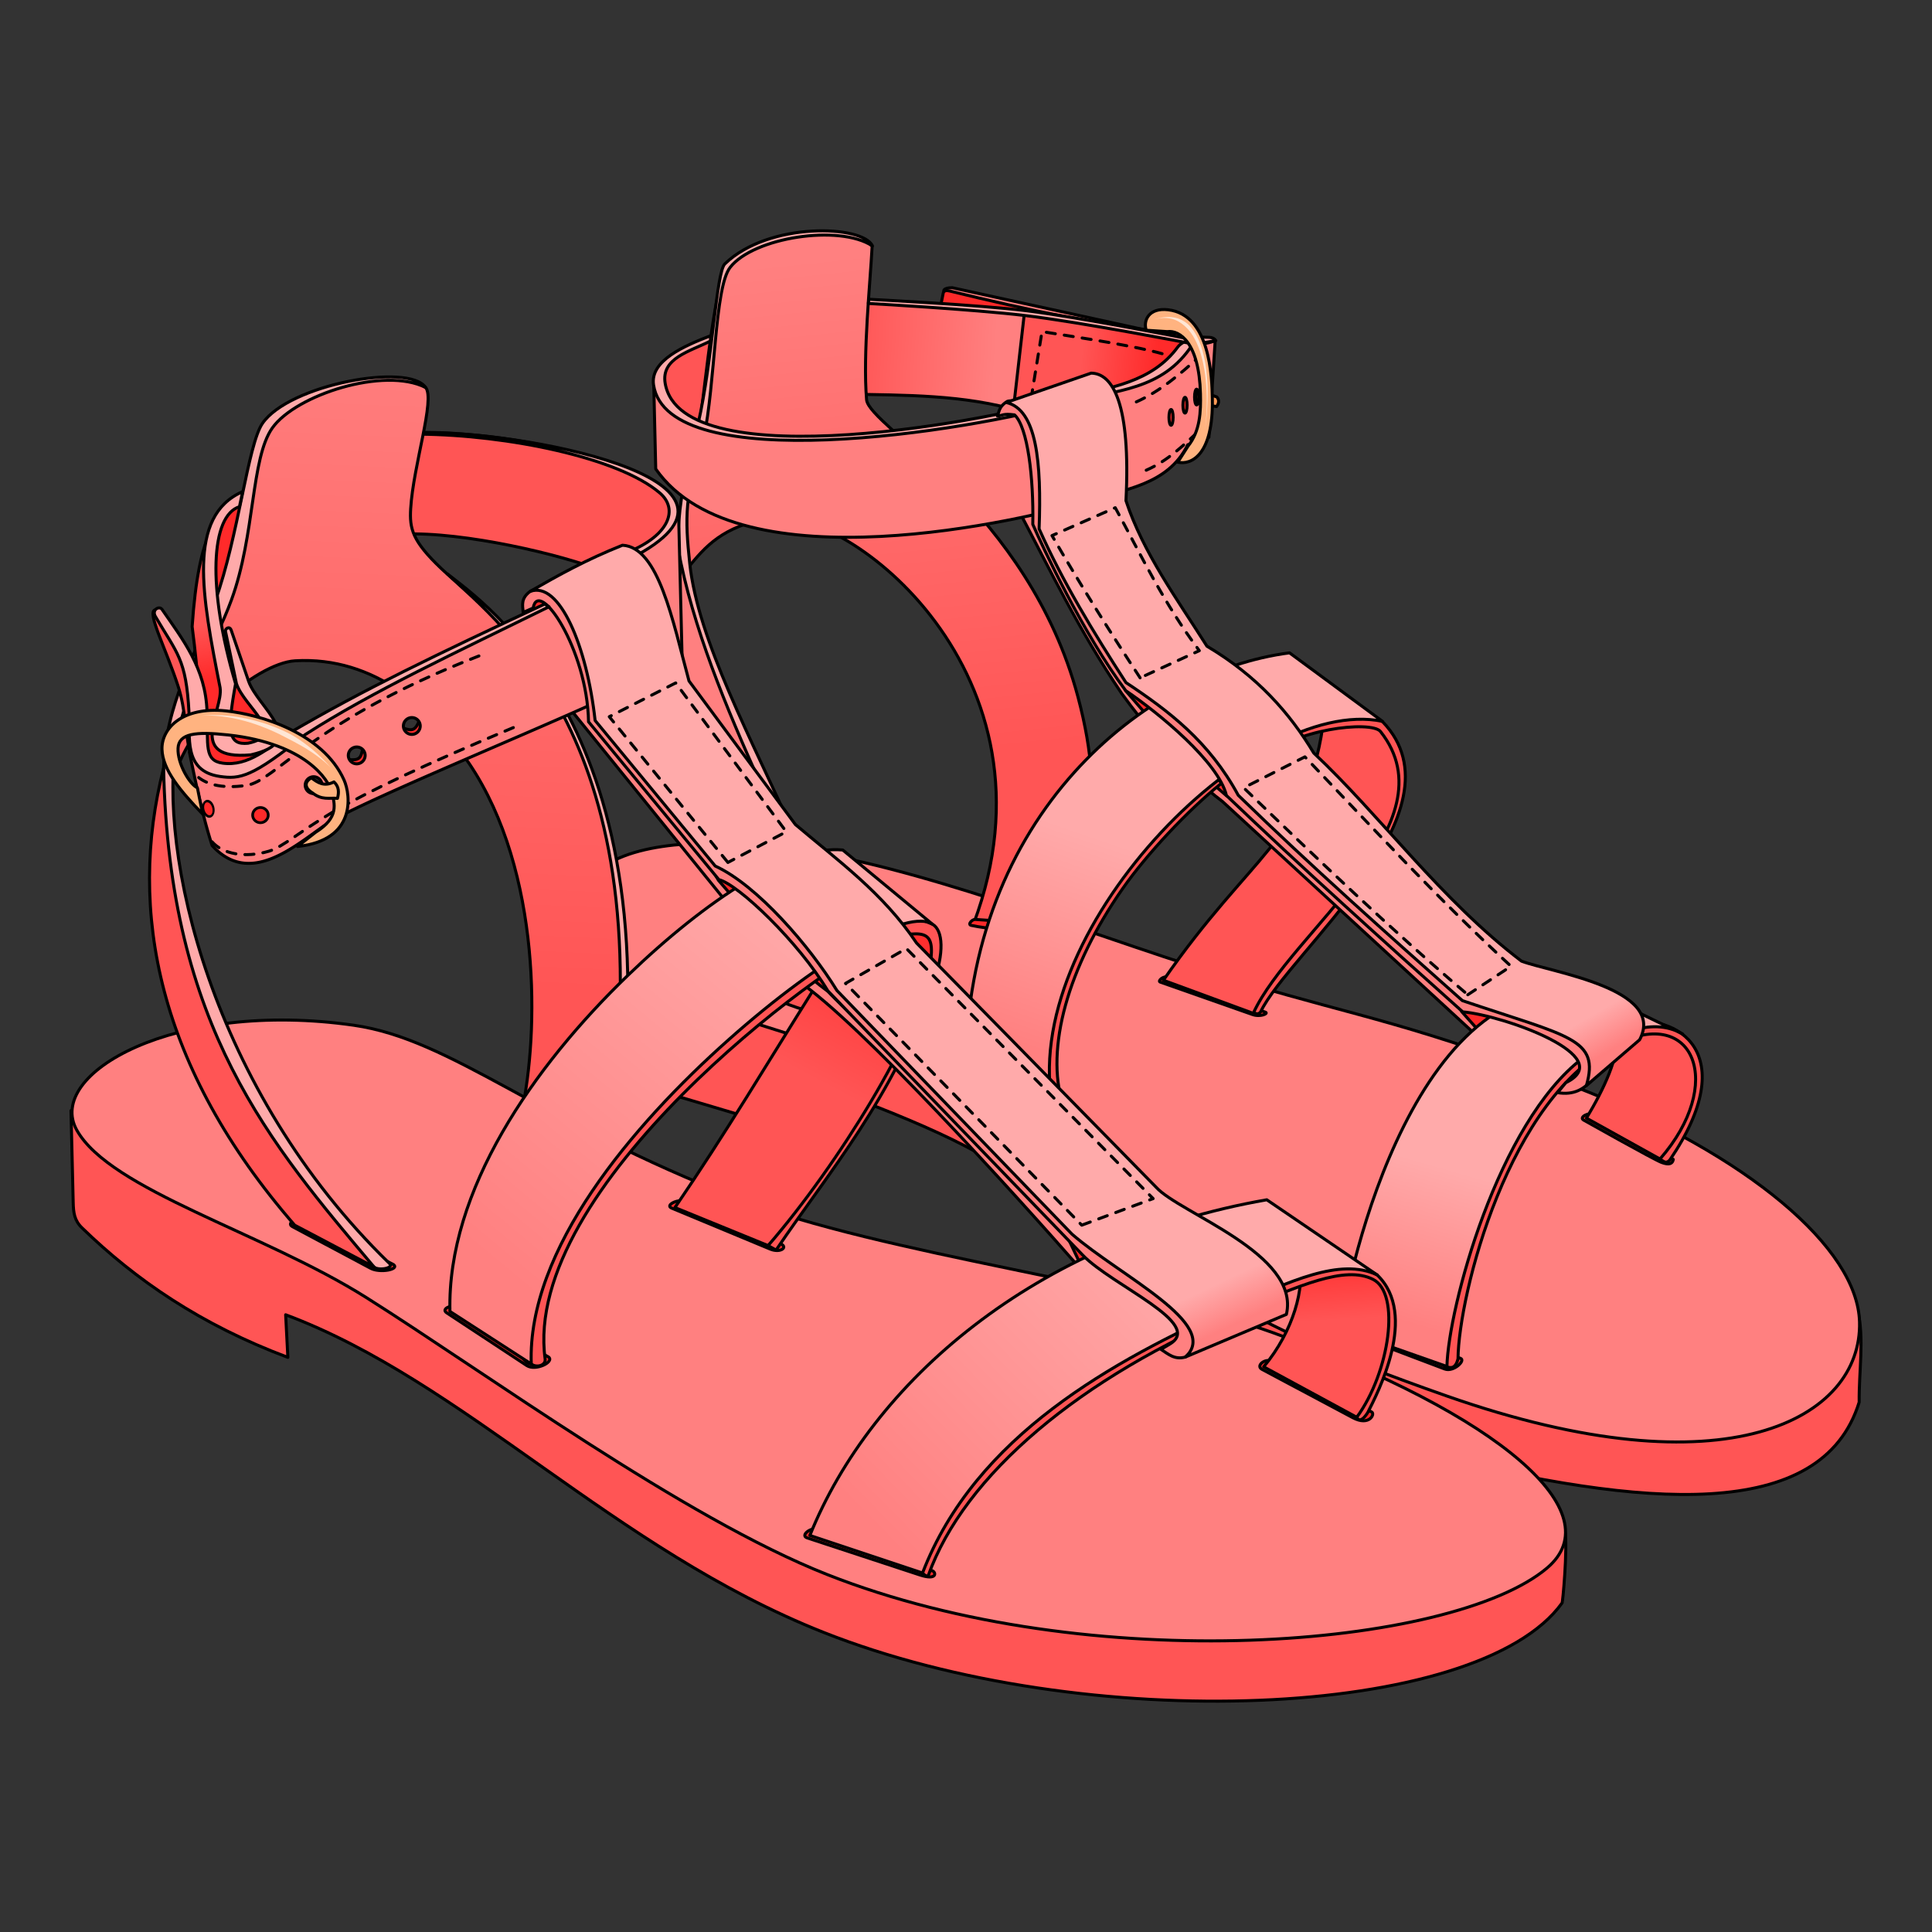 <?xml version="1.0" encoding="UTF-8"?>
<svg cursor="default" version="1.1" viewBox="0 0 256 256" xmlns="http://www.w3.org/2000/svg" xmlns:cc="http://creativecommons.org/ns#" xmlns:dc="http://purl.org/dc/elements/1.1/" xmlns:rdf="http://www.w3.org/1999/02/22-rdf-syntax-ns#" xmlns:xlink="http://www.w3.org/1999/xlink">
 <rect x="0" y="0" width="256" height="256" fill="#333333" stroke="none"/>
 <defs>
  <linearGradient id="linearGradient79639">
   <stop stop-color="#f55" offset="0"/>
   <stop stop-color="#ff8080" offset="1"/>
  </linearGradient>
  <linearGradient id="linearGradient78987">
   <stop stop-color="#ff2a2a" offset="0"/>
   <stop stop-color="#f55" offset="1"/>
  </linearGradient>
  <linearGradient id="linearGradient78299">
   <stop stop-color="#ff8080" offset="0"/>
   <stop stop-color="#faa" offset="1"/>
  </linearGradient>
  <linearGradient id="linearGradient78301" x1="121.31" x2="159.43" y1="208.61" y2="171.22" gradientUnits="userSpaceOnUse" xlink:href="#linearGradient78299"/>
  <linearGradient id="linearGradient78823" x1="70.722" x2="110.9" y1="173.42" y2="125.04" gradientUnits="userSpaceOnUse" xlink:href="#linearGradient78299"/>
  <linearGradient id="linearGradient78989" x1="124.09" x2="112.22" y1="125.77" y2="148.21" gradientUnits="userSpaceOnUse" xlink:href="#linearGradient78987"/>
  <linearGradient id="linearGradient79441" x1="180.39" x2="180.98" y1="170.49" y2="180.17" gradientUnits="userSpaceOnUse" xlink:href="#linearGradient78987"/>
  <linearGradient id="linearGradient79641" x1="51.515" x2="55.327" y1="135.3" y2="47.77" gradientUnits="userSpaceOnUse" xlink:href="#linearGradient79639"/>
  <linearGradient id="linearGradient79841" x1="33.842" x2="32.442" y1="94.826" y2="87.673" gradientUnits="userSpaceOnUse">
   <stop stop-color="#ff2a2a" offset="0"/>
   <stop stop-color="#f55" offset="1"/>
  </linearGradient>
  <linearGradient id="linearGradient80179" x1="167.35" x2="164.85" y1="181.05" y2="175.77" gradientUnits="userSpaceOnUse" xlink:href="#linearGradient78299"/>
  <linearGradient id="linearGradient80417" x1="188.11" x2="193.98" y1="175.8" y2="155.42" gradientUnits="userSpaceOnUse" xlink:href="#linearGradient78299"/>
  <linearGradient id="linearGradient80421" x1="135.33" x2="144.86" y1="138.41" y2="110.7" gradientUnits="userSpaceOnUse" xlink:href="#linearGradient78299"/>
  <linearGradient id="linearGradient80495" x1="214.21" x2="211.57" y1="138.7" y2="134.16" gradientUnits="userSpaceOnUse" xlink:href="#linearGradient78299"/>
  <linearGradient id="linearGradient80697" x1="115.91" x2="108.86" y1="101.19" y2="34.006" gradientUnits="userSpaceOnUse" xlink:href="#linearGradient79639"/>
  <linearGradient id="linearGradient80771" x1="153.29" x2="143.25" y1="48.458" y2="47.578" gradientUnits="userSpaceOnUse" xlink:href="#linearGradient78987"/>
  <linearGradient id="linearGradient80901" x1="113.12" x2="131.96" y1="45.672" y2="46.845" gradientUnits="userSpaceOnUse" xlink:href="#linearGradient79639"/>
 </defs>
 <g stroke="#000" stroke-linecap="round" stroke-linejoin="round" stroke-width=".4">
  <g>
   <path d="m246.13 173.55c0.933 3.737 0.168 8.153 0.22 12.243-4.975 16.081-28.688 13.963-56.889 6.965-20.89-11.565-39.284-22.442-56.669-37.901-4.607-3.657-18.169-9.184-30.351-13.049l-2.859 6.378-13.562-4.032 6.598-14.076z" fill="#f55"/>
   <path d="m209.02 144.12c22.694 8.961 37.121 21.268 37.377 31.049 0.334 12.77-17.548 22.845-54.668 9.817-30.516-10.71-38.912-17.231-57.622-38.635l-56.156-17.741c-9.806-22.25 25.931-16.357 29.837-15.688 17.448 2.986 37.706 11.412 57.695 17.448 14.201 4.288 22.398 5.403 43.536 13.75z" fill="#ff8080"/>
   <path d="m154.82 129.48c-0.663-0.239-1.466 0.515-1.089 0.648l12.234 4.303c1.056 0.372 2.163-0.148 1.711-0.311z" fill="#ff2a2a"/>
   <path d="m166.05 134.27-11.897-4.38c11.672-16.857 18.844-18.517 21.121-33.607 4.154-0.681 8.798-3.063 10.337 5.315 1.242 10.505-12.026 22.222-19.561 32.673z" fill="#f55"/>
   <path d="m192.79 133.16c1.16 2.202 2.737 3.894 5.645 3.959 1.042-3.359-2.668-3.404-5.645-3.959z" fill="#ff2a2a"/>
   <path d="m148.7 90.787c3.837 5.217 6.479 10.546 14.222 15.395 0.696-8.364-8.256-10.992-14.222-15.395z" fill="#ff2a2a"/>
   <path d="m125.27 38.773c-0.379-0.138-0.343-0.659 0.912-0.647l25.757 5.632c-9.013-1.593-18.003-1.875-26.669-4.986z" fill="#ff8080"/>
   <path d="m124.54 41.046 0.44-2.199c0.076-0.38 0.501-0.377 0.843-0.293 10.204 2.508 20.478 4.667 30.974 5.718l-1.43 1.576z" fill="#ff2a2a"/>
   <path d="m136.31 41.669-1.1 12.829c-7.391-2.214-15.303-2.134-23.166-2.273l-23.166 5.718-1.32-9.384c7.893-6.212 17.693-6.295 26.832-8.504 7.222 0.172 14.415 0.215 21.92 1.613z" fill="url(#linearGradient80901)"/>
   <path d="m135.72 41.632-1.466 12.829 20.05 0.037 3.446-9.237c-10.101-1.895-11.782-2.515-22.03-3.629z" fill="url(#linearGradient80771)"/>
   <path d="m167.29 100.66c3.82-4.064 14.441-5.242 15.637-3.727 9.619 12.179-11.9 26.563-16.83 37.267 0.299 0.058 0.571 0.317 0.933-0.104 3.705-7.825 27.409-26.711 16.199-38.438-21.285-12.607-20.416 1.816-15.94 5.002z" fill="#f55"/>
   <path d="m141.32 124.04-12.286-1.711c12.34-33.094-16.868-55.403-27.037-53.677-6.28 1.066-8.577 3.823-10.85 6.598-0.969-6.472 0.004-12.275 1.58-19.182 0.817-5.888 2.055-19.435 3.881-21.118 6.416-5.155 17.064-5.258 18.952-2.293-0.244 4.808-1.243 14.213-0.733 20.307 0.291 3.484 21.445 14.759 28.005 39.368 4.103 15.395 0.285 21.264-1.511 31.709z" fill="url(#linearGradient80697)"/>
  </g>
  <path d="m152.35 56.681c-3.609-1.659-9.879-2.069-15.822-3.244l1.54-9.5c3.907 0.664 14.495 2.105 17.928 3.599z" fill="none" stroke-dasharray="1.2, 1.2"/>
  <g>
   <path d="m105.29 110.66c-5.699-12.729-12.799-25.785-13.893-35.976-0.652-6.074-0.691-9.221 1.828-16.528 1.589-7.425 1.451-20.042 3.511-22.713 3.075-3.989 14.476-5.765 18.869-2.851-1.231-2.781-13.73-3.256-19.555 2.372-1.167 1.128-1.602 12.728-3.548 21.191-0.857 3.726-3.74 12.531-2.178 20.041 1.665 8.009 6.793 21.58 13.774 35.324z" fill="#faa"/>
   <path d="m197.34 138.77-35.336-32.55c-5.389-4.067-10.29-10.08-13.379-14.332-5.728-8.468-9.471-16.373-13.709-24.376l4.289-0.147 9.943 24.148c3.944 4.516 7.46 8.93 13.357 13.911 15.667 7.462 26.514 19.799 31.206 28.654 1.29 1.491 3.209 3.394 3.629 4.692z" fill="#ff8080"/>
   <path d="m86.621 50.717 0.268 11.423c11.023 15.804 49.508 6.584 56.815 4.354 5.128-1.659 11.025-2.143 13.685-7.568 1.06-0.244 2.032-0.546 2.799-0.985l0.829-12.804c-0.914 0.402-1.949 0.444-2.955 0.57-3.384 2.651-7.587 5.362-16.018 7.257-7.888 2.436-50.886 11.484-55.424-2.248z" fill="#ff8080"/>
   <path d="m94.156 44.488c-3.42 1.318-8.059 3.286-7.555 6.528 1.911 12.288 41.166 6.324 55.496 2.236 5.632-1.615 11.91-1.436 15.908-7.588l3.096-0.534c-0.441-0.629-1.089-0.353-2.399-0.499-1.374 0.332-2.313 0.901-2.622 1.326-3.378 4.655-9.069 5.522-14.497 6.598-8.665 2.961-51.26 11.057-53.443-1.759-0.569-3.343 3.263-4.221 5.994-5.604 0 0 0.034-0.733 0.021-0.704z" fill="#faa"/>
   <path d="m191.44 181.4c1.161 0.439 2.814-1.147 2.089-1.411l-14.277-5.205-1.613 1.393z" fill="#ff2a2a"/>
   <path d="m209.85 148.42c-0.704-0.383 0.749-1.107 1.374-0.752l10.497 5.961c-0.098 0.558-0.518 0.796-1.581 0.389s-10.29-5.598-10.29-5.598z" fill="#ff2a2a"/>
   <path d="m220.06 153.63-9.849-5.469c2.364-3.969 4.243-7.91 4.277-11.741 11.034-3.024 14.53 8.835 5.573 17.21z" fill="#f55"/>
   <path d="m191.69 181.11c0.563 0.18 1.179 0.255 1.503-1.063 0.095-8.534 6.696-34.854 21.042-41.697 10.314-5.12 14.4 5.304 5.716 15.232 0.409 0.224 0.773 0.732 1.32 0.11 9.662-14.223 0.899-19.605-5.938-18.071-20.419 4.58-26.592 46.045-23.643 45.489z" fill="#f55"/>
   <path d="m129.21 121.83c-0.391-0.026-1.039 0.676-0.513 0.788 2.443 0.522 4.598 0.493 6.965 0.99l-1.503-1.448z" fill="#ff2a2a"/>
   <path d="m139.17 146.76 1.649-0.44c-2.294-7.373 0.62-18.109 7.955-28.598 3.141-4.492 8.606-10.365 13.1-13.951-0.179-0.115-1.536-2.058-1.961-2.014-6.472 0.669-38.694 22.019-20.743 45.003z" fill="#f55"/>
   <path d="m177.65 176.12 14.076 4.949c0.183-7.766 6.752-32.253 17.933-40.812 3.731-2.857 8.921-5.763 13.298-3.248l-10.813-5.242c-24.52-5.451-33.659 37.179-34.493 44.353z" fill="url(#linearGradient80417)"/>
   <path d="m139.56 146.95c-4.878-23.161 26.141-54.918 43.622-51.372l-12.312-9.072c-19.04 2.433-42.852 21.458-42.922 55.467z" fill="url(#linearGradient80421)"/>
   <path d="m207.48 143.46-1.091 1.32c4.301 0.73 5.272-3.336 7.441-5.278-48.066-22.654-72.995-88.664-80.348-86.323-1.299 0.775-1.116 1.746-1.32 1.943 0.754-0.048 0.671-0.359 2.273-0.147 1.748 1.621 2.536 8.355 2.415 14.5 1.25 2.906 6.767 14.655 12.321 22.045 4.397 2.978 12.279 9.451 13.342 13.892 10.124 9.679 20.7 19.177 31.304 28.664 5.436 0.466 20.72 5.933 13.663 9.384z" fill="#ff8080"/>
   <path d="m210.21 143.84 7.05-6.065c3.58-6.778-11.733-8.936-15.655-10.42-10.642-8.089-18.679-19.267-27.526-27.578-3.201-5.324-7.505-10.206-14.152-14.152-3.973-6.276-8.449-12.358-10.731-19.284 0.653-12.865-1.742-16.863-4.614-16.899l-11.249 3.888c4.067 0.923 4.676 8.003 4.354 16.744 3.095 6.956 7.18 13.691 11.508 20.372 5.616 3.714 11.033 7.809 14.878 14.929 9.773 9.522 19.741 18.359 29.703 27.215 14.237 4.814 18.21 5.028 16.433 11.249z" fill="url(#linearGradient80495)"/>
   <path d="m89.827 72.606c-1.942 9.424-8.329 21.062 10.997 31.377-4.666-10.388-9.028-20.797-10.997-31.377z" fill="#ff8080"/>
   <path d="m102.23 132.12c2.019 1.044 4.536 1.757 6.946 2.54l-0.985-9.901z" fill="#f55"/>
   <path d="m115.12 39.653c0.267 0.027 14.549 0.722 21.04 1.54 6.976 0.878 20.784 3.592 20.784 3.592l0.66 0.696s-14.441-2.795-21.737-3.666c-7.054-0.842-20.802-1.604-20.802-1.604z" fill="#faa"/>
   <path d="m158.63 51.749 2.603 0.843c0.362 0.428 0.284 0.855-0.037 1.283l-2.493-0.44c-0.275-0.562-0.382-1.124-0.073-1.686z" fill="#f95"/>
   <ellipse cx="155.17" cy="55.305" rx=".275" ry="1.045" fill="#ff2a2a"/>
   <ellipse cx="157.02" cy="53.692" rx=".275" ry="1.045" fill="#ff2a2a"/>
  </g>
 </g>
 <g fill="none" stroke="#000" stroke-linecap="round" stroke-linejoin="round" stroke-width=".4">
  <ellipse cx="158.56" cy="52.611" rx=".275" ry="1.045"/>
  <g stroke-dasharray="1.2, 1.2">
   <path d="m150.57 53.252c3.147-1.402 5.789-3.645 8.357-6.011"/>
   <path d="m194.49 131.81 5.725-3.778c-9.706-8.946-18.376-18.41-27.305-27.745l-8.116 4.1c9.71 9.377 19.444 18.724 29.697 27.423z"/>
   <path d="m151.07 89.816c-4.076-6.221-8.013-12.488-11.675-18.847l8.383-3.694c3.44 6.314 6.408 12.629 11.137 18.943z"/>
   <path d="m151.88 62.306c2.992-1.31 4.998-3.386 7.148-5.352"/>
  </g>
 </g>
 <path d="m151.88 43.758 2.786 0.183c1.627-0.225 4.223 1.449 4.399 8.211 0.062 2.39-0.037 4.97-1.649 6.965l-1.356 2.126c1.791 0.409 4.72-0.955 4.582-8.394-0.052-2.788-0.26-11.148-5.865-11.803-2.533-0.296-3.326 1.395-2.896 2.712z" fill="#ffb380" stroke="#000" stroke-linecap="round" stroke-linejoin="round" stroke-width=".4"/>
 <path d="m152.96 42.312c0.573-0.164 1.402-0.271 2.23-0.081 0.726 0.167 1.247 0.511 1.632 0.836 0.114 0.096 0.21 0.185 0.286 0.256 0.276 0.257 0.619 0.632 0.97 1.197 0.333 0.537 0.649 1.206 0.924 2.04 0.498 1.512 0.776 3.306 0.869 5.161 0.115 2.275-0.071 4.284-0.224 5.337 0.154-1.059 0.405-3.004 0.371-5.342-0.027-1.862-0.235-3.692-0.683-5.259-0.248-0.866-0.549-1.579-0.882-2.161-0.352-0.615-0.714-1.036-1.022-1.321-0.085-0.079-0.197-0.172-0.333-0.268-0.465-0.328-1.09-0.61-1.875-0.684-0.892-0.084-1.688 0.123-2.263 0.287z" fill="#ffe6d5"/>
 <g transform="translate(-4.45 -5.25)">
  <g fill="#ff2a2a" stroke="#000" stroke-linecap="round" stroke-linejoin="round" stroke-width=".4">
   <path d="m74.466 85.533c1.207 2.209 2.265 2.541 3.058-0.492-1.179-0.95-2.225-0.974-3.058 0.492z"/>
   <path d="m144.66 168.93c4.096-1.659 4.664 2.209 4.417 4.894-1.243-0.071-3.221-3.171-4.417-4.894z"/>
   <path d="m98.026 120.89c9.236 3.784 15.6 9.182 17.107 17.314-6.352-5.007-11.926-10.928-17.107-17.314z"/>
   <path d="m57.761 101.68c1.245 3.245 3.958 0.433 2.281-0.998-0.541 1.29-0.889 1.529-2.281 0.998z"/>
   <path d="m50.563 105.89c2.032 2.82 3.937-0.592 1.951-1.547-0.193 1.386-0.47 1.705-1.951 1.547z"/>
  </g>
  <g stroke="#000" stroke-linecap="round" stroke-linejoin="round">
   <g stroke-width=".4">
    <path d="m94.346 72.496 0.544 22.368-6.661-16.355c2.649-1.106 4.78-2.974 6.117-6.013z" fill="#ff8080"/>
    <path d="m57.842 76.023c8.061-0.363 21.284 2.796 26.21 4.813 9.114-3.963 9.966-6.689 9.749-8.222 0.74-4.558-19.244-10.475-34.896-10.007z" fill="#f55"/>
    <path d="m88.852 78.809c18.763-10.294-16-16.521-28.781-16.257v0.229c11.611 0.099 26.332 3.094 31.811 7.793 2.471 2.119 1.323 5.584-4.263 7.857z" fill="#faa"/>
    <path d="m36.471 71.226c-2.443 2.22-5.017 2.931-3.709 14.93 1.804-2.312 4.623-7.692 3.709-14.93z" fill="#ff2a2a"/>
    <path d="m26.905 111.43c0.75-9.674 11.572-18.324 16.641-18.621 10.588-0.62 18.275 6.477 23.103 13.656 9.618 14.3 9.199 35.887 6.909 46.197l11.793 5.158c8.514-55.301-15.202-70.365-22.451-77.254-3.839-3.648-4.189-5.275-4.032-7.918 0.343-5.765 3.282-14.532 1.979-16.055-4.724-3.595-17.854 1.469-21.113 5.058-2.291 5.219-2.172 13.702-4.69 21.201-3.613 10.759-8.537 12.416-8.139 28.577z" fill="url(#linearGradient79641)"/>
    <path d="m84.704 158.11 1.253-0.563c8.522-55.429-17.695-72.605-22.213-76.243 7.133 6.806 29.591 23.208 20.96 76.806z" fill="#faa"/>
   </g>
   <g stroke-width=".4">
    <path d="m13.856 152.41 0.293 12.17c0.033 1.377 0.153 2.383 1.173 3.372 7.07 6.861 15.715 12.83 27.271 17.155l-0.293-5.645c23.622 8.818 43.539 31.101 71.258 42.08 34.699 13.743 86.796 11.562 97.869-3.885 0.086 0.108 0.746-7.124 0.403-9.53z" fill="#f55"/>
    <path d="m209.42 213.04c-12.576 10.577-60.515 14.599-95.371 0.842-18.949-7.479-45.33-26.782-61.066-36.702-13.686-8.627-33.903-14.231-38.36-22.187-4.202-7.5 13.04-17.285 36.702-13.893 13.059 1.872 24.461 12.739 51.009 23.016 19.052 7.375 53.421 11.435 70.811 17.729 30.036 10.871 45.008 23.85 36.275 31.194z" fill="#ff8080"/>
    <path d="m172.86 185.61c-0.757-0.382-2.073 0.613-1.179 1.089l12.026 6.402c2.2 1.171 2.971-0.514 2.501-0.752z" fill="#ff2a2a"/>
    <path d="m184.23 193.05-12.338-6.687c3.952-4.732 5.532-10.613 4.665-13.996 3.452 0.68 6.941 0.503 10.349 2.181 3.651 2.841 2.317 13.577-2.677 18.503z" fill="url(#linearGradient79441)"/>
    <path d="m112.68 207.89c-0.798-0.287-2.232 0.824-1.27 1.14l14.91 4.904c2.367 0.779 2.167-0.366 1.672-0.544z" fill="#ff2a2a"/>
    <path d="m95.097 164.43c-0.776-0.342-2.579 0.515-1.644 0.903l13.053 5.426c1.306 0.543 2.371-0.196 1.448-0.67z" fill="#ff2a2a"/>
    <path d="m106.23 170.3-12.348-5.04c6.747-9.89 12.391-19.367 18.434-28.993 0.214-0.34 1.594 0.823 1.809 0.482 5.226-1.848 6.05-11.311 14.512-7.047l-4.378 14.045c-3.769 7.155-10.19 19.692-18.03 26.553z" fill="url(#linearGradient78989)"/>
    <path d="m65.169 178.44c-0.742-0.41-2.368 0.215-1.522 0.772l10.598 6.977c1.181 0.778 3.712-0.496 2.89-1.128z" fill="#ff2a2a"/>
    <path d="m127.56 134.01c-1.442 8.242-11.895 25.379-21.333 36.289l1.056 0.592c7.387-10.909 15.11-19.622 20.827-35.341-0.483 0.252-0.46-2.077-0.55-1.54z" fill="#f55"/>
    <path d="m79.908 99.079 20.857 25.769 9.512 10.428c8.14 5.585 27.881 27.282 37.956 38.8l-1.869-3.94c-6.398-13.788-21.627-22.595-32.216-33.526-5.713-4.221-9.991-9.546-14.489-14.702l-14.765-25.284c-3.438-11.929-8.772-8.576-10.26-11.011z" fill="#ff8080"/>
    <path d="m74.85 185.99c0.678 0.541 1.94 0.209 1.833-0.66-3.111-22.609 36.572-52.257 45.013-55.716 5.779-1.219 6.824-1.084 5.865 4.399-3.01 4.332 0.379 4.12 0.55 1.54 1.464-4.024 1.317-7.044-0.11-7.844-39.921-17.746-61.652 57.12-53.15 58.282z" fill="#f55"/>
    <path d="m126.69 213.68c0.093 0.06 0.337 0.48 0.748 0.369 4.75-13.355 20.144-26.303 41.344-35.153 7.875-3.287 13.867-6.003 17.598-4.126 3.699 1.861 2.205 12.312-2.151 18.278 0.107 0.206 0.482 0.892 1.452-0.622 1.291-2.566 6.77-12.983 1.244-18.247-30.581-17.723-64.756 27.727-60.236 39.501z" fill="#f55"/>
    <path d="m116.12 117.88 11.876 9.824c-3.153-2.065-14.477 4.175-26.987 15.303-12.786 11.374-26.722 27.826-26.163 42.979l-10.777-6.965c-0.39-15.971 11.032-32.443 23.576-44.53 10.441-10.06 21.525-17.307 28.474-16.611z" fill="url(#linearGradient78823)"/>
    <path d="m126.69 213.68c7.021-18.241 25.266-28.102 41.108-35.256 7.466-3.372 14.26-6.57 19.128-4.244l-14.618-9.953c-30.741 5.358-52.37 24.16-60.547 44.477z" fill="url(#linearGradient78301)"/>
    <path d="m79.156 84.236c-12.655 5.647-23.634 12.04-35.146 18.195-5.106 4.021-10.044 6.16-14.463 2.488 0.86 4.101 1.68 8.196 3.008 12.363 4.961 5.475 10.846 0.143 15.137-2.824 3.622-2.505 24.192-10.921 36.287-16.381-1.268-4.638-1.767-9.332-4.822-13.842zm-20.139 16.098a1.115 1.115 0 0 1 1.115 1.113 1.115 1.115 0 0 1-1.115 1.115 1.115 1.115 0 0 1-1.113-1.115 1.115 1.115 0 0 1 1.113-1.113zm-7.269 3.898a1.115 1.115 0 0 1 1.049 0.83 1.115 1.115 0 0 1-0.793 1.361 1.115 1.115 0 0 1-1.363-0.793 1.115 1.115 0 0 1 0.793-1.361 1.115 1.115 0 0 1 0.314-0.037zm-6.025 3.978a1.115 1.115 0 0 1 1.361 0.793 1.115 1.115 0 0 1-0.793 1.361 1.115 1.115 0 0 1-1.361-0.793 1.115 1.115 0 0 1 0.793-1.361z" fill="#ff8080"/>
    <path d="m159.45 183.35-1.166 0.7c0.954 0.614 1.819 1.424 3.24 1.011l3.162-2.955c-29.997-32.831-80.472-104.1-89.991-98.493-1.228 0.919-1.017 1.772-0.92 2.786l1.322-0.583c0.714-4.035 7.171 5.411 7.337 15.075l17.265 20.912c2.555 0.624 10.551 8.239 14.442 14.735l33.796 35.042c3.922 4.044 16.132 9.042 11.514 11.769z" fill="#ff8080"/>
    <path d="m44.788 166.77c-0.755-0.387-2.494 0.529-1.6 1.005l10.365 5.526c1.248 0.665 3.868 0.152 3.046-0.48z" fill="#ff2a2a"/>
    <path d="m161.53 185.06 13.374-5.65c1.876-8.02-14.169-13.398-17.262-16.847l-31.741-32.355c-4.444-6.629-10.408-10.919-16.054-15.7l-14.1-19.025c-2.169-7.987-4.027-17.734-8.812-17.988-4.823 1.915-8.562 4.01-12.234 6.117 3.866-1.419 7.513 7.199 8.605 17.107l15.914 19.284c5.597 2.564 12.555 10.684 16.122 16.485l31.155 32.295c6.422 5.581 19.775 11.927 15.033 16.277z" fill="url(#linearGradient80179)"/>
    <path d="m147.79 167.59 9.457-3.519-32.696-33.136-8.064 4.619z" fill="none" stroke-dasharray="1.2, 1.2"/>
    <path d="m100.9 119.53-15.718-19.314 8.797-4.472 14.662 19.721z" fill="none" stroke-dasharray="1.2, 1.2"/>
   </g>
   <g>
    <g stroke-width=".4">
     <path d="m54.016 173.14c0.6 0.528 2.76 0.136 2.022-0.492-23.627-22.95-30.809-54.658-28.158-69.448 1.283-7.156 4.98-12.271 7.236-18.453 3.171-8.69 2.557-18.763 5.425-22.8 3.113-4.382 14.83-8.14 20.307-5.352-2.218-3.296-18.088-0.405-21.627 4.765-1.934 2.826-3.187 15.008-6.231 23.459-2.603 7.226-6.64 13.834-6.863 22.226-2.995 25.088 3.464 47.126 27.889 66.094z" fill="#faa"/>
     <path d="m24.999 86.066c5.387 6.398 6.358 12.675 4.619 18.877-0.634-2.476-0.544-5.58-1.542-8.686-1.628-5.062-4.205-9.886-3.076-10.191z" fill="#f55"/>
     <path d="m32.321 75.684c-1.125 2.301-1.976 6.222-2.41 12.597 0.813 6.314 1.223 11.915 1.348 18.092 3.361 2.782 5.954 1.207 8.502-0.622 2.564-2.031-0.869-6.588-3.318-10.731-2.958 0.489-3.05-10.12-4.121-19.336z" fill="url(#linearGradient79841)"/>
     <path d="m77.2 85.65-0.57-0.363c-14.465 6.75-23.956 11.327-33.76 17.042-2.768 2.001-5.509 4.513-8.916 4.043-2.459-0.339-1.932-2.336-2.074-6.843-0.179-5.722-3.192-9.511-5.961-13.53-0.355-0.515-1.402 0.041-0.881 0.933 2.881 4.933 4.072 5.578 4.458 12.752 0.168 3.125-0.816 7.74 4.095 8.45 2.643 0.382 4.282 0.124 11.301-5.547 8.939-5.751 19.99-10.879 32.308-16.938z" fill="#faa"/>
     <path d="m54.016 173.14-10.523-5.547c-18.111-20.839-22.18-41.682-17.366-60.547 0.723 34.356 14.161 49.771 27.889 66.094z" fill="#f55"/>
    </g>
    <ellipse transform="matrix(.968 -.249 .261 .965 0 0)" cx="8.043" cy="119.44" rx="1.032" ry="1.01" fill="#ff2a2a" stroke-width=".366"/>
    <ellipse transform="matrix(.818 -.575 .384 .923 0 0)" cx="-13.914" cy="113.13" rx=".702" ry="1.021" fill="#ff2a2a" stroke-width=".304"/>
   </g>
   <path d="m67.908 92.168c-22.364 8.707-26.934 16.609-30.844 17.158-3.306 0.465-5.615-0.117-6.998-1.711" fill="none" stroke-dasharray="1.2, 1.2" stroke-width=".4"/>
   <path d="m72.47 101.66c-11.928 4.992-19.162 8.407-23.965 11.221-4.224 2.474-6.58 4.612-8.434 5.16-3.202 0.947-6.133 0.35-7.517-1.244" fill="none" stroke-dasharray="1.2, 1.2" stroke-width=".4"/>
   <g stroke-width=".4">
    <path d="m36.6 70.396-0.422 1.998c-3.768 1.164-4.329 10.598-0.513 23.459-1.206 6.535-0.883 8.129 1.649 7.881 5.317-1.103-0.504-4.793-1.533-7.892l-1.451-6.93c-0.075-0.359 0.541-0.789 0.763-0.136l2.298 6.741c1.229 3.521 8.188 7.969 0.29 9.755-8.686 0.767-3.598-5.903-4.069-8.907-2.385-12.124-4.435-22.721 2.987-25.97z" fill="#faa"/>
    <path d="m43.876 117.41c7.784-0.805 7.058-6.797 6.163-8.8-2.794-6.257-11.133-8.686-15.628-9.159-5.831-0.613-8.577 2.339-8.496 5.093 0.08 2.727 2.466 5.544 5.388 8.577l-0.696-3.482c-1.028-0.46-2.665-3.209-2.566-5.242 0.095-1.943 2.275-2.247 6.671-1.759 10.377 1.15 13.261 6.068 13.636 7.404 0.489 1.743 1.052 3.533-2.089 5.498z" fill="#ffb380"/>
    <path d="m45.717 108.32c0.795 0.601 1.656 1.223 2.985 0.54 0.693 0.637 0.667 1.403 0.467 2.177-1.132-0.095-2.058 0.268-3.318-0.726-1.042-0.639-1.115-1.445-0.134-1.991z" fill="#ffb380"/>
   </g>
  </g>
  <path d="m48.495 107.2c-0.873-0.973-1.922-2.163-3.75-3.498-0.737-0.538-1.402-0.947-1.837-1.177-0.647-0.343-1.615-0.793-2.815-1.217-1.552-0.548-3.213-0.954-4.876-1.159-2.055-0.253-3.526-0.131-4.452-0.024 0.91-0.106 2.421-0.121 4.415 0.259 1.629 0.311 3.228 0.818 4.716 1.437 1.157 0.481 2.064 0.953 2.701 1.29 0.445 0.236 1.081 0.55 1.874 1.01 1.81 1.049 3.224 2.19 4.023 3.08z" fill="#ffe6d5"/>
 </g>
</svg>
